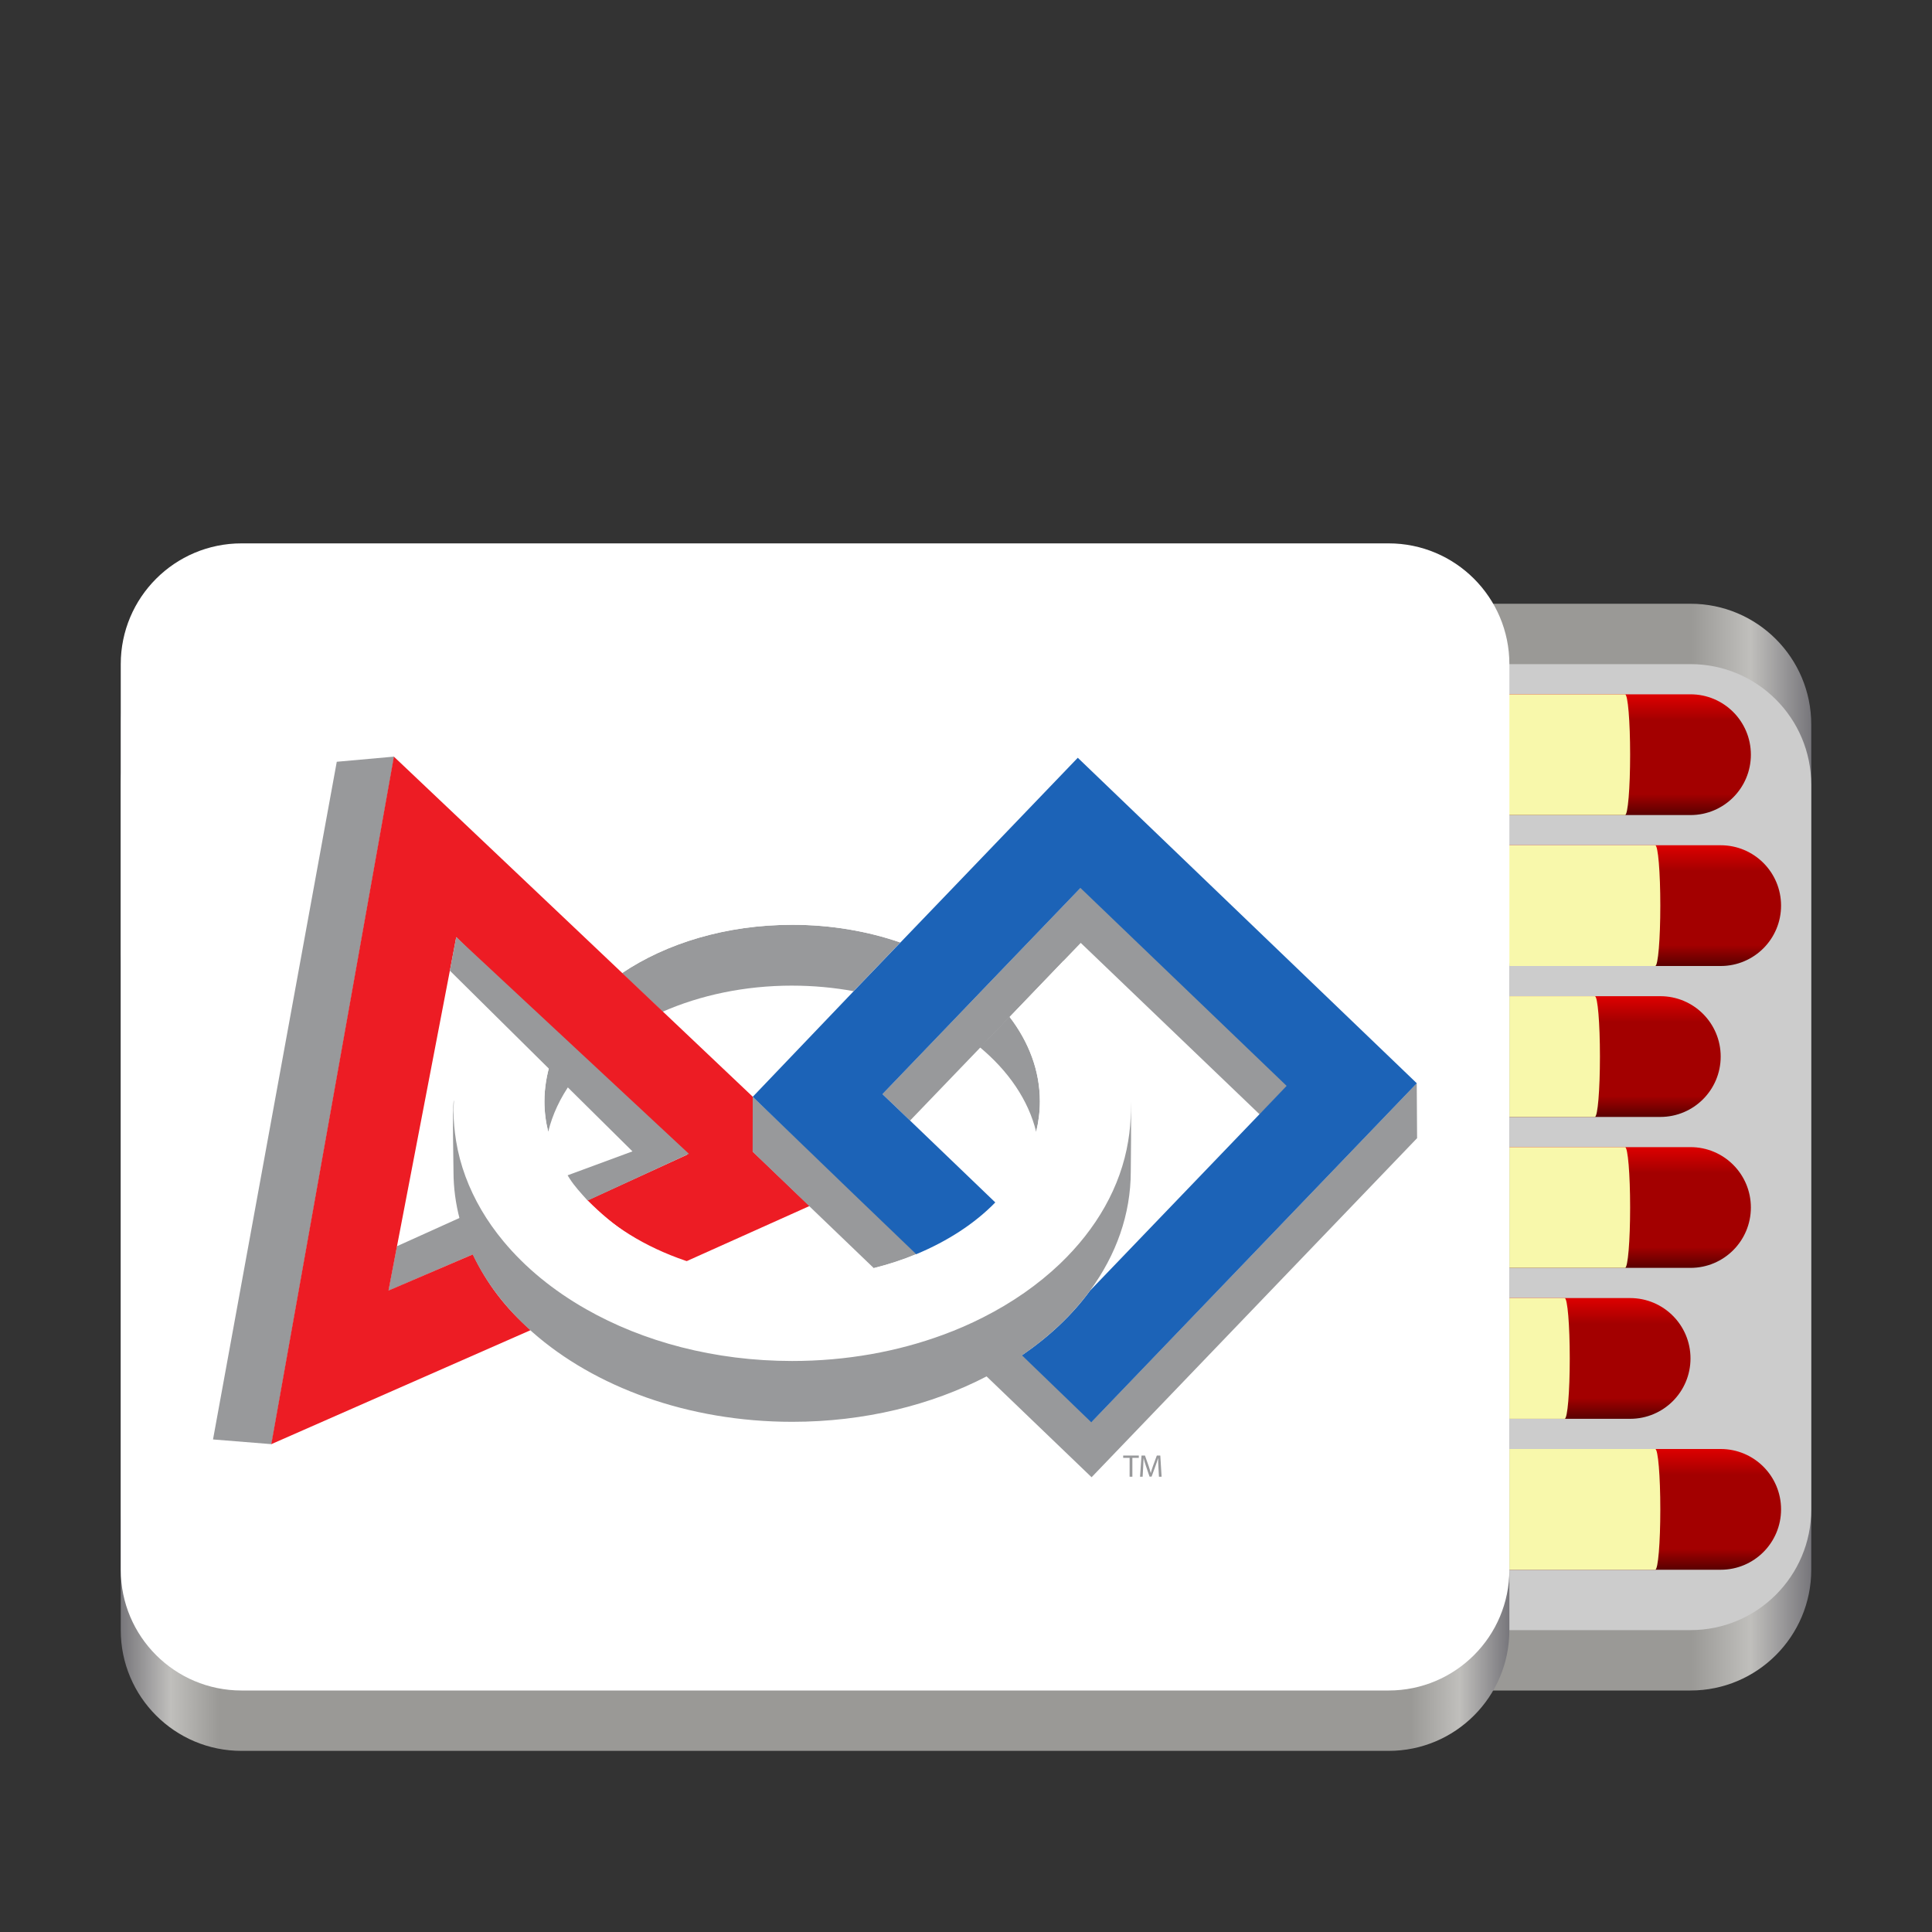 <?xml version="1.0" encoding="UTF-8"?>
<svg height="128px" viewBox="0 0 128 128" width="128px" xmlns="http://www.w3.org/2000/svg" xmlns:xlink="http://www.w3.org/1999/xlink">
    <rect x="0" y="0" width="128" height="128" fill="#333333" stroke="none"/>
    <linearGradient id="a" gradientUnits="userSpaceOnUse">
        <stop offset="0" stop-color="#77767b"/>
        <stop offset="0.036" stop-color="#c0bfbc"/>
        <stop offset="0.071" stop-color="#9a9996"/>
        <stop offset="0.929" stop-color="#9a9996"/>
        <stop offset="0.964" stop-color="#c0bfbc"/>
        <stop offset="1" stop-color="#77767b"/>
    </linearGradient>
    <linearGradient id="b" x1="8" x2="120" xlink:href="#a" y1="120" y2="120"/>
    <linearGradient id="c" gradientUnits="userSpaceOnUse">
        <stop offset="0" stop-color="#dd0000"/>
        <stop offset="0.213" stop-color="#a30000"/>
        <stop offset="0.832" stop-color="#a30000"/>
        <stop offset="1" stop-color="#5c0000"/>
    </linearGradient>
    <linearGradient id="d" x1="70" x2="70" xlink:href="#c" y1="46.026" y2="53.951"/>
    <linearGradient id="e" x1="72" x2="72" xlink:href="#c" y1="56.026" y2="63.951"/>
    <linearGradient id="f" x1="68" x2="68" xlink:href="#c" y1="66.026" y2="73.951"/>
    <linearGradient id="g" x1="70" x2="70" xlink:href="#c" y1="76.026" y2="83.951"/>
    <linearGradient id="h" x1="66" x2="66" xlink:href="#c" y1="86.026" y2="93.951"/>
    <linearGradient id="i" x1="72" x2="72" xlink:href="#c" y1="96.026" y2="103.951"/>
    <linearGradient id="j" x1="8" x2="100" xlink:href="#a" y1="116" y2="116"/>
    <path d="m 16 40 h 96 c 4.418 0 8 3.582 8 8 v 56 c 0 4.418 -3.582 8 -8 8 h -96 c -4.418 0 -8 -3.582 -8 -8 v -56 c 0 -4.418 3.582 -8 8 -8 z m 0 0" fill="url(#b)"/>
    <path d="m 16 44 h 96 c 4.418 0 8 3.582 8 8 v 48 c 0 4.418 -3.582 8 -8 8 h -96 c -4.418 0 -8 -3.582 -8 -8 v -48 c 0 -4.418 3.582 -8 8 -8 z m 0 0" fill="#cccccc"/>
    <path d="m 28 46 h 84 c 2.211 0 4 1.789 4 4 s -1.789 4 -4 4 h -84 c -2.211 0 -4 -1.789 -4 -4 s 1.789 -4 4 -4 z m 0 0" fill="url(#d)"/>
    <path d="m 24.336 46 h 83.328 c 0.188 0 0.336 1.789 0.336 4 s -0.148 4 -0.336 4 h -83.328 c -0.188 0 -0.336 -1.789 -0.336 -4 s 0.148 -4 0.336 -4 z m 0 0" fill="#f8f8ab"/>
    <path d="m 30 56 h 84 c 2.211 0 4 1.789 4 4 s -1.789 4 -4 4 h -84 c -2.211 0 -4 -1.789 -4 -4 s 1.789 -4 4 -4 z m 0 0" fill="url(#e)"/>
    <path d="m 26.336 56 h 83.328 c 0.188 0 0.336 1.789 0.336 4 s -0.148 4 -0.336 4 h -83.328 c -0.188 0 -0.336 -1.789 -0.336 -4 s 0.148 -4 0.336 -4 z m 0 0" fill="#f8f8ab"/>
    <path d="m 26 66 h 84 c 2.211 0 4 1.789 4 4 s -1.789 4 -4 4 h -84 c -2.211 0 -4 -1.789 -4 -4 s 1.789 -4 4 -4 z m 0 0" fill="url(#f)"/>
    <path d="m 22.336 66 h 83.328 c 0.188 0 0.336 1.789 0.336 4 s -0.148 4 -0.336 4 h -83.328 c -0.188 0 -0.336 -1.789 -0.336 -4 s 0.148 -4 0.336 -4 z m 0 0" fill="#f8f8ab"/>
    <path d="m 28 76 h 84 c 2.211 0 4 1.789 4 4 s -1.789 4 -4 4 h -84 c -2.211 0 -4 -1.789 -4 -4 s 1.789 -4 4 -4 z m 0 0" fill="url(#g)"/>
    <path d="m 24.336 76 h 83.328 c 0.188 0 0.336 1.789 0.336 4 s -0.148 4 -0.336 4 h -83.328 c -0.188 0 -0.336 -1.789 -0.336 -4 s 0.148 -4 0.336 -4 z m 0 0" fill="#f8f8ab"/>
    <path d="m 24 86 h 84 c 2.211 0 4 1.789 4 4 s -1.789 4 -4 4 h -84 c -2.211 0 -4 -1.789 -4 -4 s 1.789 -4 4 -4 z m 0 0" fill="url(#h)"/>
    <path d="m 20.336 86 h 83.328 c 0.188 0 0.336 1.789 0.336 4 s -0.148 4 -0.336 4 h -83.328 c -0.188 0 -0.336 -1.789 -0.336 -4 s 0.148 -4 0.336 -4 z m 0 0" fill="#f8f8ab"/>
    <path d="m 30 96 h 84 c 2.211 0 4 1.789 4 4 s -1.789 4 -4 4 h -84 c -2.211 0 -4 -1.789 -4 -4 s 1.789 -4 4 -4 z m 0 0" fill="url(#i)"/>
    <path d="m 26.336 96 h 83.328 c 0.188 0 0.336 1.789 0.336 4 s -0.148 4 -0.336 4 h -83.328 c -0.188 0 -0.336 -1.789 -0.336 -4 s 0.148 -4 0.336 -4 z m 0 0" fill="#f8f8ab"/>
    <path d="m 16 56 h 76 c 4.418 0 8 3.582 8 8 v 44 c 0 4.418 -3.582 8 -8 8 h -76 c -4.418 0 -8 -3.582 -8 -8 v -44 c 0 -4.418 3.582 -8 8 -8 z m 0 0" fill="url(#j)"/>
    <path d="m 16 36 h 76 c 4.418 0 8 3.582 8 8 v 60 c 0 4.418 -3.582 8 -8 8 h -76 c -4.418 0 -8 -3.582 -8 -8 v -60 c 0 -4.418 3.582 -8 8 -8 z m 0 0" fill="#ffffff"/>
    <path d="m 52.484 65.301 c 1.402 0 2.766 0.129 4.066 0.367 l 3.098 -3.227 c -2.164 -0.75 -4.598 -1.172 -7.164 -1.172 c -4.371 0 -8.336 1.219 -11.277 3.203 l 2.699 2.555 c 2.496 -1.094 5.43 -1.727 8.578 -1.727" fill="#98999b"/>
    <path d="m 52.484 61.27 c 2.566 0 5 0.422 7.164 1.172 l 3.367 -3.504 c -3.141 -1.238 -6.727 -1.941 -10.531 -1.941 c -5.676 0 -10.855 1.559 -14.809 4.129 l 3.531 3.348 c 2.941 -1.984 6.906 -3.203 11.277 -3.203" fill="#ffffff"/>
    <path d="m 36.32 74.984 c 0.281 -1.156 0.805 -2.254 1.527 -3.27 l -1.359 -1.371 c -0.266 0.844 -0.418 1.723 -0.418 2.625 c 0 0.688 0.086 1.359 0.25 2.016" fill="#98999b"/>
    <path d="m 26.297 82.566 l -0.57 2.953 l 5.668 -2.441 c -0.359 -0.75 -0.43 -1.73 -0.637 -2.527 z m 0 0" fill="#98999b"/>
    <path d="m 22.312 50.469 l -8.199 44.898 l 3.875 0.312 l 8.121 -45.551 z m 0 0" fill="#98999b"/>
    <path d="m 49.883 76.305 v -3.633 l -5.957 -5.645 l -2.695 -2.555 l -3.531 -3.348 l -11.605 -10.996 l -8.121 45.551 l 17.184 -7.555 c -1.711 -1.508 -2.922 -3.121 -3.824 -5.02 l -5.594 2.398 l 0.562 -2.938 l 3.625 -18.891 l 0.301 -1.586 l 2.996 3.016 l 3.848 3.875 l 1.652 1.668 l 6.801 5.855 l -6.598 3.023 c 1.711 1.711 3.742 3.219 6.477 4.07 l 8.234 -3.695 z m 0 0" fill="#ed1c24"/>
    <g fill="#98999b">
        <path d="m 68.648 74.984 c 0.16 -0.656 0.246 -1.328 0.246 -2.016 c 0 -2.027 -0.742 -3.941 -2.016 -5.605 l -1.957 2.023 c 1.879 1.562 3.211 3.488 3.727 5.598"/>
        <path d="m 72.32 94.199 l -4.629 -4.449 c -0.742 0.504 -1.535 0.977 -2.363 1.406 l 6.992 6.715 l 21.566 -22.465 l -0.023 -3.637 z m 0 0"/>
        <path d="m 56.605 79.113 l -3.812 -3.664 l -2.922 -2.785 l -0.008 3.641 l 4.102 3.941 l 3.926 3.77 c 0.996 -0.25 1.949 -0.562 2.844 -0.938 z m 0 0"/>
        <path d="m 71.602 58.801 l -3.07 3.195 l -3.387 3.531 l -2.309 2.402 l -4.375 4.555 l 1.832 1.758 l 4.656 -4.844 l 1.945 -2.027 l 3.566 -3.715 l 1.141 -1.188 l 11.859 11.367 l 1.836 -1.902 z m 0 0"/>
    </g>
    <path d="m 70.461 63.656 l -3.566 3.715 c 1.277 1.66 2 3.57 2 5.598 c 0 0.688 -0.086 1.359 -0.246 2.016 c -0.418 1.707 -1.352 3.285 -2.688 4.652 c -1.363 1.402 -3.148 2.578 -5.227 3.441 c -0.895 0.375 -1.848 0.688 -2.844 0.938 c -1.691 0.418 -3.512 0.648 -5.406 0.648 c -2.336 0 -4.551 -0.348 -6.559 -0.973 c -2.738 -0.852 -5.086 -2.219 -6.801 -3.934 c -0.625 -0.625 -1.168 -1.297 -1.613 -2.004 c -0.551 -0.871 -0.953 -1.801 -1.191 -2.77 c -0.164 -0.656 -0.25 -1.328 -0.25 -2.016 c 0 -0.902 0.152 -1.781 0.418 -2.625 l -4.094 -4.145 c -1.5 2.223 -2.348 4.73 -2.348 7.383 c 0 0.684 0.066 1.355 0.172 2.016 c 0.262 1.605 0.84 3.137 1.676 4.566 c 0.418 0.715 0.906 1.406 1.457 2.07 c 1.441 1.738 3.297 3.262 5.477 4.5 c 3.777 2.152 8.512 3.434 13.656 3.434 c 3.598 0 6.992 -0.625 10.004 -1.738 c 0.918 -0.336 1.793 -0.719 2.633 -1.145 c 1.941 -0.98 3.664 -2.184 5.102 -3.555 c 2.414 -2.305 4.027 -5.094 4.523 -8.133 c 0.109 -0.66 0.172 -1.332 0.172 -2.016 c 0 -3.723 -1.656 -7.156 -4.457 -9.926" fill="#ffffff"/>
    <path d="m 56.586 79.141 l 4.117 3.953 c 2.074 -0.863 3.871 -2.027 5.238 -3.43 l -5.641 -5.418 l -1.836 -1.758 l 4.352 -4.531 l 2.309 -2.406 l 3.387 -3.527 l 3.07 -3.195 l 13.66 13.113 l -1.832 1.914 l -11.191 11.652 c -1.18 1.613 -2.707 3.047 -4.516 4.285 l 4.598 4.438 l 21.566 -22.461 l -22.461 -21.566 l -8.41 8.762 l -3.367 3.504 l -3.098 3.227 l -6.66 6.969 z m 0 0" fill="#1c63b7"/>
    <path d="m 37.605 77.867 s 0.105 0.176 0.121 0.195 c 0.328 0.523 0.781 1.004 1.207 1.48 l 6.711 -3.098 l -15.418 -14.359 l -0.422 2.223 l 12.098 11.973 z m 0 0" fill="#98999b"/>
    <path d="m 74.918 73.582 c 0 0.684 -0.062 1.355 -0.172 2.016 c -0.496 3.039 -2.109 5.828 -4.523 8.133 c -1.438 1.371 -3.16 2.574 -5.102 3.555 c -0.84 0.426 -1.715 0.809 -2.633 1.145 c -3.012 1.113 -6.406 1.738 -10.004 1.738 c -5.145 0 -9.879 -1.281 -13.656 -3.434 c -2.18 -1.238 -4.035 -2.762 -5.477 -4.5 c -0.551 -0.664 -1.039 -1.355 -1.457 -2.07 c -0.836 -1.43 -1.414 -2.961 -1.676 -4.566 c -0.105 -0.66 -0.172 -1.332 -0.172 -2.016 c 0 -0.215 0.02 -0.426 0.027 -0.637 c 0 -0.012 -0.004 -0.031 -0.008 -0.039 c -0.109 0.66 -0.02 4.027 -0.02 4.707 c 0 1.082 0.145 2.141 0.414 3.164 c 0.207 0.801 0.496 1.574 0.852 2.328 c 0.902 1.898 2.254 3.641 3.965 5.152 c 4.117 3.629 10.297 5.941 17.207 5.941 c 4.793 0 9.234 -1.113 12.879 -3.008 c 0.828 -0.43 1.617 -0.902 2.355 -1.406 c 1.809 -1.238 3.34 -2.691 4.52 -4.305 c 1.707 -2.34 2.68 -5.02 2.68 -7.867 c 0 -0.598 0.051 -3.445 -0.008 -4.574 c -0.008 -0.156 0.008 0.348 0.008 0.543" fill="#98999b"/>
    <path d="m 74.84 96.586 h -0.426 v -0.152 h 1.035 v 0.152 h -0.426 v 1.25 h -0.184 z m 0 0" fill="#98999b"/>
    <path d="m 76.75 97.219 c -0.012 -0.195 -0.023 -0.43 -0.02 -0.605 h -0.008 c -0.047 0.164 -0.105 0.34 -0.176 0.531 l -0.25 0.684 h -0.137 l -0.227 -0.668 c -0.066 -0.199 -0.125 -0.379 -0.164 -0.547 h -0.004 c -0.004 0.176 -0.016 0.41 -0.027 0.621 l -0.035 0.602 h -0.172 l 0.098 -1.402 h 0.23 l 0.238 0.676 c 0.059 0.176 0.105 0.328 0.141 0.473 h 0.008 c 0.035 -0.141 0.086 -0.293 0.148 -0.473 l 0.25 -0.676 h 0.23 l 0.086 1.402 h -0.176 z m 0 0" fill="#98999b"/>
</svg>
